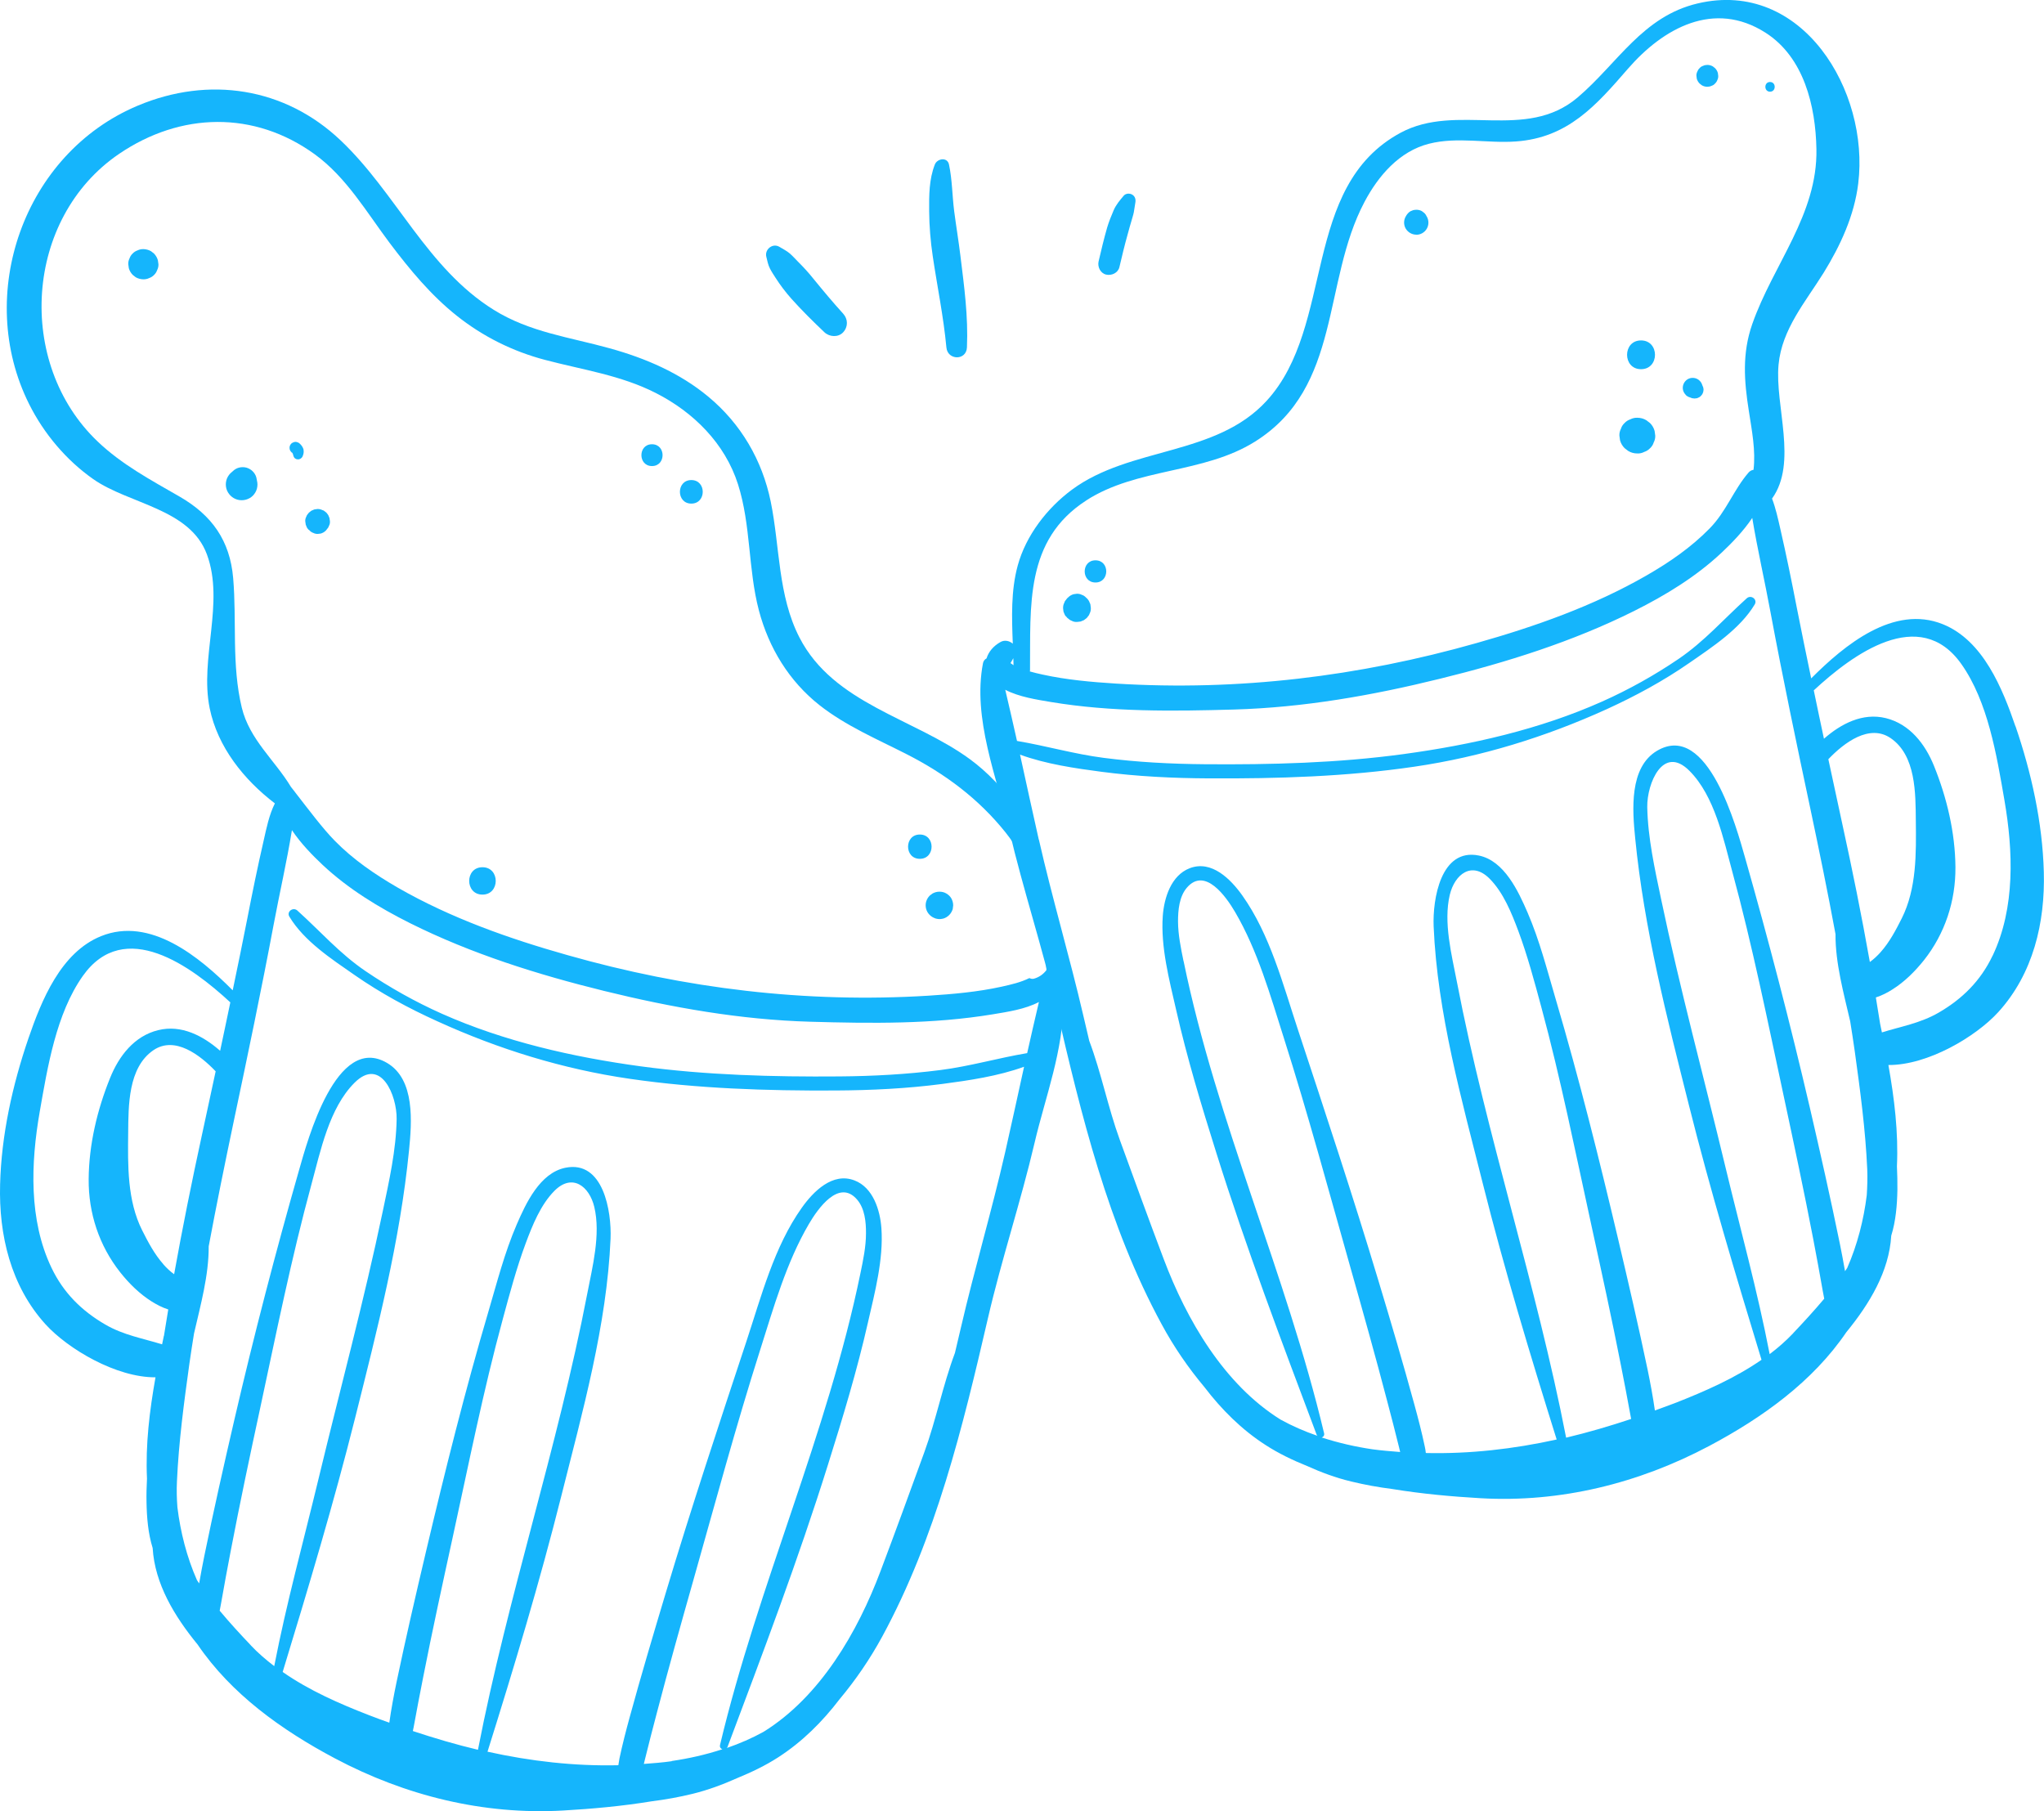 <svg width="79" height="70" viewBox="0 0 79 70" fill="none" xmlns="http://www.w3.org/2000/svg">
<g clip-path="url(#clip0_2690_2131)">
<path d="M77.898 28.076C77.395 26.611 76.65 24.755 75.091 24.126C73.192 23.36 71.292 24.927 70.002 26.219C69.815 25.309 69.623 24.398 69.446 23.488C69.248 22.464 69.039 21.441 68.805 20.424C68.72 20.05 68.631 19.644 68.489 19.27C69.489 17.88 68.592 15.684 68.741 14.093C68.868 12.723 69.786 11.664 70.481 10.546C71.133 9.49 71.668 8.333 71.82 7.094C72.26 3.519 69.655 -0.826 65.608 0.134C63.489 0.635 62.529 2.439 60.984 3.759C58.964 5.485 56.317 3.953 54.13 5.132C50.268 7.218 51.611 12.593 48.956 15.49C46.993 17.636 43.694 17.255 41.433 18.924C40.469 19.637 39.654 20.692 39.335 21.857C39.069 22.831 39.105 23.862 39.144 24.878C39.02 24.769 38.832 24.723 38.673 24.811C38.393 24.966 38.205 25.196 38.13 25.446C38.063 25.482 38.01 25.542 37.992 25.633C37.581 27.769 38.527 30.038 39.009 32.099C39.544 34.383 40.288 36.609 40.816 38.896C41.791 43.103 42.822 47.36 44.899 51.185C45.37 52.057 45.926 52.865 46.547 53.606C47.213 54.478 47.989 55.255 48.917 55.851C49.413 56.172 49.956 56.434 50.516 56.659C51.058 56.903 51.621 57.115 52.224 57.259C52.748 57.386 53.276 57.482 53.808 57.549C54.963 57.739 56.129 57.842 57.224 57.905C60.314 58.082 63.333 57.33 66.051 55.89C68.114 54.796 70.063 53.398 71.36 51.489C72.256 50.395 73.015 49.138 73.096 47.758C73.273 47.194 73.323 46.573 73.334 45.987C73.337 45.683 73.33 45.38 73.316 45.076C73.376 43.767 73.217 42.458 72.986 41.162C74.507 41.173 76.367 40.068 77.235 39.115C78.582 37.633 79.046 35.66 78.993 33.705C78.943 31.796 78.514 29.865 77.898 28.065V28.076ZM45.742 37.142C45.639 36.641 45.533 36.126 45.53 35.614C45.53 35.177 45.576 34.654 45.873 34.308C46.572 33.493 47.39 34.658 47.737 35.251C48.609 36.74 49.098 38.473 49.619 40.114C50.555 43.054 51.359 46.04 52.199 49.008C52.684 50.72 53.166 52.435 53.616 54.157C53.772 54.75 53.928 55.346 54.074 55.943C54.088 56.003 54.102 56.059 54.116 56.119C53.758 56.091 53.4 56.063 53.042 56.014C52.39 55.918 51.728 55.767 51.083 55.558C51.146 55.537 51.196 55.481 51.175 55.392C49.708 49.23 47.022 43.364 45.746 37.149L45.742 37.142ZM60.53 55.565C59.382 49.647 57.451 43.883 56.31 37.954C56.108 36.906 55.782 35.653 56.033 34.587C56.225 33.786 56.884 33.271 57.571 33.959C58.106 34.495 58.425 35.293 58.684 35.985C59.038 36.938 59.304 37.933 59.57 38.918C60.325 41.702 60.892 44.547 61.508 47.363C61.902 49.163 62.295 50.963 62.649 52.77C62.773 53.409 62.901 54.048 63.014 54.687C63.021 54.729 63.032 54.785 63.043 54.842C62.217 55.117 61.377 55.364 60.53 55.565ZM69.308 51.528C69.025 51.824 68.72 52.093 68.397 52.336C67.926 49.897 67.263 47.501 66.682 45.083C65.856 41.642 64.928 38.215 64.201 34.749C63.957 33.585 63.688 32.381 63.666 31.189C63.652 30.285 64.276 28.767 65.296 29.791C66.275 30.772 66.608 32.424 66.959 33.712C67.734 36.564 68.319 39.468 68.939 42.359C69.333 44.201 69.726 46.04 70.081 47.889C70.208 48.556 70.332 49.223 70.449 49.894C70.463 49.975 70.484 50.081 70.506 50.194C70.102 50.674 69.687 51.125 69.304 51.528H69.308ZM72.27 37.185C71.952 35.392 71.59 33.602 71.2 31.824C71.02 30.998 70.842 30.172 70.665 29.343C71.268 28.711 72.246 27.966 73.071 28.527C74.056 29.198 74.035 30.673 74.046 31.718C74.06 32.978 74.081 34.337 73.504 35.491C73.273 35.95 73.029 36.415 72.685 36.8C72.561 36.941 72.423 37.068 72.27 37.181V37.185ZM41.982 19.341C43.956 18.07 46.511 18.317 48.506 17.068C51.869 14.961 51.097 10.899 52.738 7.803C53.269 6.798 54.084 5.845 55.232 5.555C56.331 5.276 57.483 5.548 58.595 5.467C60.601 5.322 61.685 4.08 62.922 2.654C64.287 1.084 66.246 -0.003 68.231 1.26C69.723 2.209 70.173 4.098 70.204 5.76C70.254 8.294 68.528 10.228 67.724 12.526C67.327 13.662 67.409 14.724 67.593 15.889C67.71 16.648 67.862 17.417 67.773 18.158C67.703 18.169 67.632 18.201 67.575 18.271C67.001 18.938 66.718 19.771 66.08 20.421C65.364 21.155 64.51 21.741 63.624 22.249C61.583 23.421 59.329 24.215 57.072 24.853C52.521 26.145 47.865 26.713 43.13 26.42C42.181 26.36 41.224 26.276 40.292 26.071C40.129 26.036 39.966 25.997 39.803 25.951C39.803 25.937 39.81 25.926 39.81 25.912C39.835 23.431 39.597 20.876 41.986 19.341H41.982ZM39.172 25.711C39.133 25.679 39.087 25.648 39.055 25.63C39.084 25.587 39.126 25.506 39.165 25.439C39.165 25.531 39.169 25.619 39.172 25.711ZM40.15 32.456C39.902 31.361 39.665 30.264 39.424 29.166C40.423 29.533 41.564 29.696 42.578 29.83C43.949 30.01 45.335 30.077 46.72 30.084C49.364 30.098 52.047 30.017 54.665 29.632C57.245 29.254 59.733 28.485 62.1 27.409C63.213 26.9 64.29 26.318 65.296 25.619C66.186 25.002 67.253 24.306 67.82 23.36C67.936 23.163 67.674 22.976 67.511 23.124C66.622 23.925 65.878 24.786 64.875 25.468C63.946 26.099 62.954 26.653 61.926 27.112C59.51 28.192 56.866 28.788 54.247 29.145C51.713 29.491 49.112 29.558 46.561 29.537C45.253 29.526 43.949 29.459 42.652 29.29C41.522 29.145 40.423 28.824 39.307 28.637C39.162 27.977 39.006 27.32 38.853 26.66C39.392 26.939 40.076 27.041 40.622 27.133C42.953 27.521 45.342 27.49 47.695 27.423C50.392 27.345 53.039 26.879 55.654 26.233C58.223 25.602 60.785 24.8 63.156 23.615C64.372 23.008 65.552 22.288 66.544 21.356C66.916 21.006 67.377 20.537 67.724 20.018C67.926 21.236 68.206 22.45 68.429 23.66C68.904 26.205 69.436 28.743 69.974 31.277C70.314 32.883 70.644 34.492 70.942 36.105C70.934 37.22 71.257 38.381 71.509 39.472C71.569 39.86 71.633 40.245 71.686 40.633C71.895 42.14 72.1 43.664 72.168 45.186C72.182 45.528 72.171 45.86 72.15 46.191C72.033 47.144 71.785 48.115 71.395 49.004C71.367 49.047 71.338 49.089 71.31 49.131C71.246 48.768 71.179 48.404 71.112 48.08C70.75 46.312 70.353 44.55 69.946 42.793C69.191 39.553 68.355 36.341 67.444 33.14C67.121 32.014 66.012 27.864 64.049 29.014C62.958 29.657 63.092 31.319 63.199 32.392C63.542 35.886 64.425 39.331 65.279 42.726C66.108 46.029 67.09 49.301 68.082 52.555C67.058 53.264 65.892 53.776 64.737 54.228C64.481 54.327 64.219 54.418 63.961 54.514C63.886 53.984 63.78 53.423 63.681 52.943C63.326 51.252 62.936 49.566 62.539 47.886C61.806 44.783 61.033 41.685 60.13 38.625C59.797 37.495 59.506 36.348 59.038 35.265C58.684 34.45 58.142 33.267 57.157 33.066C55.682 32.766 55.367 34.76 55.41 35.805C55.551 39.151 56.497 42.51 57.309 45.74C58.145 49.068 59.141 52.364 60.165 55.636C58.503 56.003 56.809 56.197 55.108 56.158C55.098 56.066 55.084 55.975 55.066 55.901C54.952 55.361 54.814 54.828 54.669 54.298C54.23 52.692 53.758 51.094 53.276 49.498C52.295 46.237 51.224 43.008 50.158 39.775C49.584 38.039 49.084 36.115 48.017 34.612C47.574 33.987 46.83 33.228 45.98 33.557C45.26 33.835 44.991 34.707 44.941 35.402C44.856 36.602 45.193 37.877 45.459 39.038C45.88 40.894 46.433 42.719 47.004 44.536C48.159 48.224 49.534 51.845 50.891 55.459C50.898 55.477 50.913 55.484 50.923 55.495C50.427 55.325 49.949 55.117 49.495 54.867C47.301 53.501 45.859 51.002 44.977 48.662C44.399 47.134 43.839 45.588 43.279 44.053C42.822 42.796 42.567 41.473 42.099 40.227C42.025 39.906 41.947 39.585 41.873 39.264C41.344 36.984 40.671 34.735 40.154 32.456H40.15ZM77.012 36.938C76.551 37.905 75.853 38.6 74.932 39.136C74.227 39.546 73.468 39.673 72.735 39.902C72.713 39.793 72.689 39.684 72.667 39.574C72.614 39.232 72.558 38.893 72.501 38.551C72.731 38.477 72.958 38.36 73.139 38.243C73.61 37.947 74.01 37.548 74.358 37.114C75.173 36.084 75.587 34.827 75.577 33.511C75.566 32.18 75.247 30.832 74.748 29.6C74.407 28.757 73.812 27.984 72.887 27.755C71.994 27.536 71.158 27.97 70.495 28.552C70.36 27.931 70.233 27.306 70.102 26.682C71.601 25.291 74.191 23.385 75.804 25.662C76.835 27.119 77.171 29.194 77.469 30.917C77.809 32.883 77.894 35.085 77.016 36.934L77.012 36.938Z" fill="#15B5FC"/>
<path d="M62.791 17.322C62.837 17.357 62.883 17.392 62.933 17.431C63.039 17.495 63.156 17.526 63.284 17.526C63.379 17.53 63.468 17.509 63.55 17.466C63.635 17.438 63.709 17.392 63.773 17.325C63.84 17.262 63.89 17.188 63.914 17.103C63.957 17.022 63.978 16.933 63.975 16.838C63.968 16.778 63.957 16.715 63.95 16.655C63.918 16.538 63.858 16.436 63.773 16.351C63.727 16.316 63.681 16.28 63.631 16.242C63.525 16.178 63.408 16.146 63.28 16.146C63.184 16.143 63.096 16.164 63.014 16.206C62.929 16.235 62.855 16.28 62.791 16.348C62.724 16.411 62.674 16.485 62.649 16.57C62.607 16.651 62.586 16.739 62.589 16.835C62.596 16.895 62.607 16.958 62.614 17.018C62.646 17.135 62.706 17.237 62.791 17.322Z" fill="#15B5FC"/>
<path d="M63.425 14.269C64.145 14.269 64.145 13.157 63.425 13.157C62.706 13.157 62.706 14.269 63.425 14.269Z" fill="#15B5FC"/>
<path d="M65.148 15.261C65.194 15.306 65.25 15.342 65.318 15.36C65.332 15.367 65.35 15.374 65.364 15.377C65.371 15.377 65.378 15.384 65.389 15.388C65.392 15.388 65.396 15.388 65.403 15.391C65.435 15.395 65.463 15.398 65.495 15.402C65.527 15.398 65.555 15.395 65.587 15.391C65.601 15.388 65.615 15.381 65.63 15.374C65.672 15.36 65.708 15.335 65.739 15.303C65.757 15.282 65.775 15.257 65.793 15.236C65.807 15.211 65.817 15.183 65.828 15.155C65.832 15.141 65.835 15.123 65.835 15.109C65.846 15.063 65.842 15.017 65.828 14.971C65.828 14.968 65.828 14.964 65.825 14.961C65.825 14.954 65.817 14.947 65.814 14.936C65.807 14.918 65.8 14.904 65.793 14.887C65.775 14.823 65.743 14.767 65.693 14.717C65.647 14.671 65.591 14.636 65.523 14.618C65.392 14.583 65.247 14.618 65.151 14.717C65.055 14.816 65.016 14.957 65.052 15.088C65.07 15.151 65.102 15.208 65.151 15.257L65.148 15.261Z" fill="#15B5FC"/>
<path d="M41.206 23.826C41.231 23.865 41.263 23.897 41.302 23.922C41.334 23.954 41.376 23.978 41.419 23.992C41.483 24.028 41.553 24.042 41.624 24.038C41.67 24.031 41.72 24.024 41.766 24.021C41.809 24.003 41.851 23.985 41.894 23.968C41.929 23.939 41.965 23.911 42.004 23.883C42.032 23.848 42.06 23.812 42.089 23.774C42.106 23.731 42.124 23.689 42.142 23.647C42.163 23.576 42.167 23.505 42.152 23.431C42.152 23.382 42.142 23.34 42.117 23.297C42.096 23.23 42.057 23.174 42.007 23.124C41.993 23.114 41.982 23.099 41.968 23.089C41.926 23.043 41.873 23.008 41.812 22.99C41.755 22.958 41.692 22.948 41.624 22.948L41.497 22.965C41.415 22.987 41.344 23.029 41.284 23.089C41.27 23.099 41.259 23.114 41.245 23.124C41.217 23.16 41.188 23.195 41.16 23.234C41.142 23.276 41.125 23.318 41.107 23.361C41.086 23.431 41.082 23.502 41.096 23.576C41.096 23.625 41.111 23.668 41.132 23.71C41.146 23.756 41.167 23.795 41.203 23.826H41.206Z" fill="#15B5FC"/>
<path d="M42.34 22.513C42.893 22.513 42.897 21.656 42.34 21.656C41.784 21.656 41.784 22.513 42.34 22.513Z" fill="#15B5FC"/>
<path d="M54.736 9.074C54.903 9.074 55.059 8.986 55.144 8.841C55.229 8.696 55.229 8.513 55.144 8.368L55.126 8.34C55.126 8.34 55.119 8.329 55.119 8.326C55.119 8.326 55.119 8.326 55.119 8.322C55.091 8.273 55.055 8.23 55.005 8.199C54.963 8.16 54.913 8.135 54.857 8.121C54.818 8.11 54.779 8.107 54.74 8.107C54.701 8.107 54.662 8.114 54.623 8.121C54.587 8.135 54.552 8.149 54.517 8.163C54.453 8.199 54.396 8.262 54.357 8.322C54.357 8.326 54.35 8.333 54.35 8.336C54.343 8.347 54.339 8.354 54.332 8.365C54.247 8.509 54.247 8.693 54.332 8.838C54.417 8.979 54.573 9.07 54.74 9.07L54.736 9.074Z" fill="#15B5FC"/>
<path d="M65.69 3.229C65.718 3.25 65.747 3.272 65.775 3.296C65.842 3.335 65.913 3.353 65.987 3.353C66.044 3.353 66.101 3.342 66.151 3.317C66.204 3.3 66.25 3.272 66.285 3.229C66.328 3.19 66.356 3.145 66.374 3.095C66.399 3.046 66.413 2.989 66.409 2.933C66.406 2.894 66.399 2.859 66.395 2.82C66.374 2.749 66.338 2.686 66.285 2.633C66.257 2.612 66.228 2.59 66.2 2.566C66.133 2.527 66.062 2.509 65.987 2.509C65.931 2.509 65.874 2.52 65.825 2.545C65.771 2.562 65.725 2.59 65.69 2.633C65.647 2.672 65.619 2.718 65.601 2.767C65.576 2.816 65.562 2.873 65.566 2.929C65.569 2.968 65.576 3.003 65.58 3.042C65.601 3.113 65.637 3.176 65.69 3.229Z" fill="#15B5FC"/>
<path d="M68.411 3.544C68.652 3.544 68.652 3.169 68.411 3.169C68.171 3.169 68.171 3.544 68.411 3.544Z" fill="#15B5FC"/>
<path d="M36.171 35.505C36.171 35.505 36.178 35.505 36.181 35.505C36.281 35.529 36.344 35.529 36.444 35.505C36.444 35.505 36.444 35.505 36.447 35.505C36.447 35.505 36.447 35.505 36.451 35.505C36.539 35.48 36.617 35.434 36.685 35.367C36.752 35.3 36.794 35.222 36.823 35.134C36.83 35.088 36.837 35.039 36.84 34.993C36.84 34.898 36.816 34.809 36.77 34.724C36.724 34.643 36.66 34.583 36.578 34.534C36.497 34.485 36.405 34.463 36.309 34.463C36.213 34.463 36.125 34.488 36.04 34.534C36.004 34.562 35.969 34.59 35.933 34.615C35.866 34.682 35.823 34.76 35.795 34.848C35.77 34.943 35.77 35.035 35.795 35.13C35.82 35.219 35.866 35.296 35.933 35.363C36.001 35.43 36.079 35.473 36.167 35.501L36.171 35.505Z" fill="#15B5FC"/>
<path d="M40.469 36.391C40.405 36.154 40.345 35.921 40.285 35.685C40.373 36.274 40.423 36.878 40.444 37.495C40.32 37.658 40.154 37.774 39.955 37.827C39.895 37.841 39.838 37.827 39.785 37.802C39.452 37.968 39.077 38.053 38.715 38.134C37.783 38.339 36.826 38.423 35.877 38.483C31.139 38.776 26.486 38.208 21.936 36.916C19.675 36.278 17.424 35.483 15.383 34.312C14.497 33.8 13.643 33.218 12.928 32.484C12.467 32.014 11.914 31.273 11.425 30.645C11.414 30.631 11.407 30.617 11.393 30.602C11.34 30.535 11.294 30.475 11.244 30.412C10.62 29.378 9.646 28.587 9.345 27.349C8.948 25.704 9.153 24.006 9.012 22.344C8.888 20.893 8.19 19.912 6.939 19.192C5.826 18.55 4.71 17.957 3.771 17.061C0.602 14.04 0.939 8.439 4.603 5.947C6.981 4.33 9.827 4.27 12.162 5.961C13.388 6.85 14.171 8.206 15.064 9.395C15.833 10.415 16.652 11.407 17.655 12.204C18.661 13.005 19.817 13.581 21.064 13.909C22.517 14.294 23.991 14.498 25.348 15.19C26.805 15.931 28.02 17.138 28.523 18.716C29.027 20.297 28.91 21.995 29.331 23.593C29.714 25.04 30.497 26.328 31.677 27.257C32.698 28.058 33.892 28.563 35.04 29.148C36.525 29.904 37.819 30.867 38.864 32.173C39.307 32.731 39.622 33.32 39.856 33.938C39.644 33.034 39.452 32.124 39.289 31.206C38.775 30.483 38.169 29.844 37.492 29.346C35.317 27.751 32.219 27.207 30.898 24.638C30.061 23.008 30.146 21.14 29.788 19.386C29.459 17.784 28.637 16.376 27.372 15.328C26.266 14.41 24.941 13.842 23.562 13.461C22.014 13.03 20.476 12.843 19.083 11.975C16.507 10.373 15.312 7.461 13.168 5.428C11.01 3.378 8.069 2.929 5.326 4.083C0.914 5.933 -0.989 11.393 1.127 15.621C1.694 16.757 2.562 17.788 3.604 18.518C4.99 19.489 7.343 19.651 7.998 21.43C8.686 23.297 7.711 25.45 8.104 27.373C8.413 28.873 9.423 30.133 10.624 31.051C10.401 31.492 10.298 32.011 10.192 32.48C9.958 33.496 9.749 34.52 9.55 35.544C9.373 36.458 9.182 37.365 8.994 38.275C7.708 36.983 5.808 35.413 3.905 36.182C2.349 36.81 1.602 38.667 1.099 40.132C0.482 41.935 0.053 43.869 0.004 45.775C-0.05 47.73 0.415 49.703 1.761 51.185C2.629 52.138 4.493 53.243 6.01 53.232C5.78 54.528 5.62 55.837 5.681 57.146C5.666 57.45 5.656 57.753 5.663 58.057C5.673 58.643 5.723 59.264 5.9 59.829C5.982 61.209 6.74 62.465 7.637 63.559C8.934 65.468 10.883 66.866 12.945 67.96C15.663 69.403 18.683 70.152 21.773 69.975C22.868 69.912 24.034 69.809 25.189 69.619C25.72 69.552 26.252 69.457 26.773 69.329C27.375 69.181 27.939 68.969 28.484 68.726C29.044 68.496 29.583 68.239 30.079 67.918C31.008 67.318 31.784 66.545 32.45 65.673C33.07 64.932 33.623 64.124 34.098 63.252C36.174 59.426 37.206 55.166 38.18 50.963C38.708 48.676 39.452 46.449 39.987 44.166C40.391 42.433 41.118 40.552 41.093 38.723C40.887 37.947 40.678 37.167 40.469 36.391ZM6.333 51.63C6.311 51.739 6.287 51.849 6.265 51.958C5.528 51.729 4.77 51.602 4.068 51.192C3.147 50.656 2.449 49.961 1.988 48.994C1.106 47.148 1.191 44.942 1.534 42.976C1.836 41.254 2.169 39.179 3.2 37.721C4.812 35.445 7.399 37.35 8.902 38.741C8.771 39.366 8.643 39.987 8.508 40.612C7.842 40.029 7.009 39.595 6.116 39.814C5.188 40.04 4.596 40.816 4.256 41.66C3.756 42.895 3.437 44.24 3.427 45.57C3.416 46.887 3.831 48.143 4.646 49.174C4.99 49.608 5.394 50.007 5.865 50.303C6.046 50.416 6.269 50.536 6.503 50.61C6.446 50.952 6.389 51.291 6.336 51.634L6.333 51.63ZM6.315 48.863C5.971 48.475 5.727 48.013 5.496 47.554C4.915 46.4 4.94 45.041 4.954 43.781C4.965 42.736 4.947 41.261 5.929 40.59C6.758 40.026 7.732 40.774 8.335 41.406C8.158 42.231 7.98 43.061 7.8 43.887C7.413 45.666 7.052 47.455 6.73 49.248C6.577 49.138 6.439 49.008 6.315 48.867V48.863ZM9.692 63.587C9.309 63.185 8.891 62.733 8.491 62.253C8.512 62.14 8.533 62.034 8.547 61.953C8.664 61.283 8.788 60.616 8.916 59.949C9.27 58.099 9.66 56.257 10.057 54.418C10.677 51.531 11.262 48.623 12.038 45.771C12.389 44.483 12.722 42.828 13.7 41.85C14.721 40.827 15.344 42.344 15.33 43.248C15.312 44.441 15.04 45.644 14.795 46.809C14.069 50.275 13.144 53.698 12.314 57.143C11.733 59.56 11.071 61.957 10.599 64.395C10.277 64.148 9.968 63.884 9.689 63.587H9.692ZM15.957 66.901C15.968 66.845 15.979 66.788 15.989 66.746C16.103 66.107 16.23 65.468 16.354 64.83C16.709 63.023 17.102 61.223 17.495 59.423C18.112 56.606 18.675 53.762 19.434 50.977C19.7 49.996 19.965 49.001 20.32 48.048C20.578 47.356 20.897 46.558 21.432 46.022C22.12 45.334 22.779 45.849 22.97 46.65C23.222 47.716 22.896 48.969 22.694 50.017C21.553 55.943 19.622 61.71 18.473 67.628C17.626 67.427 16.79 67.18 15.961 66.905L15.957 66.901ZM25.958 68.07C25.6 68.122 25.242 68.147 24.884 68.175C24.898 68.115 24.912 68.059 24.927 67.999C25.072 67.402 25.228 66.809 25.384 66.213C25.834 64.491 26.316 62.776 26.801 61.064C27.641 58.096 28.445 55.11 29.381 52.17C29.902 50.529 30.391 48.796 31.263 47.307C31.61 46.714 32.428 45.549 33.127 46.364C33.424 46.71 33.474 47.233 33.47 47.67C33.47 48.182 33.361 48.701 33.258 49.198C31.982 55.417 29.296 61.279 27.829 67.441C27.808 67.529 27.857 67.586 27.921 67.607C27.276 67.819 26.613 67.967 25.961 68.062L25.958 68.07ZM39.697 40.703C38.58 40.89 37.482 41.212 36.351 41.356C35.054 41.522 33.747 41.593 32.443 41.603C29.888 41.624 27.287 41.554 24.756 41.212C22.141 40.855 19.494 40.255 17.077 39.179C16.049 38.72 15.061 38.166 14.129 37.534C13.126 36.853 12.382 35.992 11.492 35.191C11.329 35.046 11.067 35.233 11.184 35.427C11.751 36.373 12.818 37.068 13.707 37.686C14.713 38.385 15.787 38.967 16.904 39.472C19.271 40.552 21.762 41.321 24.338 41.695C26.953 42.076 29.64 42.161 32.283 42.147C33.669 42.14 35.051 42.073 36.426 41.893C37.443 41.759 38.58 41.593 39.58 41.229C39.339 42.327 39.101 43.424 38.853 44.519C38.332 46.802 37.663 49.047 37.135 51.327C37.06 51.648 36.982 51.969 36.908 52.29C36.44 53.539 36.185 54.863 35.728 56.119C35.168 57.658 34.608 59.2 34.03 60.728C33.148 63.072 31.706 65.571 29.512 66.933C29.058 67.184 28.576 67.392 28.084 67.561C28.095 67.547 28.109 67.544 28.116 67.526C29.473 63.912 30.848 60.291 32.003 56.603C32.574 54.785 33.127 52.964 33.548 51.104C33.814 49.943 34.151 48.672 34.066 47.469C34.016 46.774 33.747 45.898 33.027 45.623C32.177 45.295 31.433 46.054 30.99 46.678C29.92 48.182 29.424 50.105 28.849 51.842C27.779 55.075 26.709 58.304 25.731 61.565C25.253 63.16 24.778 64.755 24.338 66.365C24.193 66.894 24.055 67.427 23.941 67.967C23.927 68.041 23.913 68.133 23.899 68.225C22.198 68.264 20.504 68.07 18.842 67.702C19.87 64.427 20.862 61.134 21.698 57.806C22.51 54.577 23.456 51.217 23.598 47.871C23.64 46.83 23.325 44.833 21.851 45.133C20.865 45.334 20.323 46.513 19.969 47.331C19.501 48.415 19.21 49.562 18.877 50.691C17.974 53.751 17.201 56.85 16.468 59.952C16.071 61.636 15.681 63.319 15.327 65.01C15.227 65.49 15.121 66.051 15.047 66.58C14.788 66.485 14.526 66.397 14.271 66.294C13.115 65.846 11.949 65.334 10.925 64.621C11.918 61.364 12.899 58.096 13.728 54.792C14.579 51.397 15.465 47.949 15.809 44.459C15.915 43.386 16.053 41.72 14.958 41.081C12.998 39.93 11.886 44.081 11.563 45.207C10.649 48.404 9.813 51.619 9.061 54.859C8.654 56.617 8.257 58.378 7.895 60.146C7.828 60.474 7.761 60.834 7.697 61.198C7.669 61.156 7.64 61.113 7.612 61.071C7.219 60.181 6.974 59.211 6.857 58.258C6.832 57.926 6.822 57.591 6.839 57.252C6.907 55.731 7.112 54.206 7.321 52.699C7.374 52.311 7.438 51.926 7.499 51.538C7.75 50.448 8.073 49.287 8.066 48.171C8.367 46.558 8.696 44.949 9.033 43.343C9.568 40.809 10.1 38.275 10.578 35.727C10.805 34.517 11.085 33.306 11.283 32.085C11.627 32.6 12.088 33.069 12.463 33.422C13.456 34.354 14.639 35.074 15.851 35.681C18.222 36.864 20.784 37.668 23.353 38.3C25.968 38.942 28.616 39.412 31.312 39.489C33.665 39.556 36.054 39.588 38.386 39.2C38.935 39.108 39.619 39.009 40.154 38.727C40.001 39.383 39.846 40.043 39.7 40.703H39.697Z" fill="#15B5FC"/>
<path d="M9.908 18.455C9.883 18.363 9.834 18.282 9.766 18.215C9.699 18.148 9.618 18.102 9.525 18.074C9.43 18.049 9.331 18.049 9.235 18.074C9.143 18.098 9.061 18.148 8.994 18.215L8.905 18.293C8.831 18.37 8.778 18.458 8.749 18.561C8.721 18.67 8.721 18.776 8.749 18.885C8.806 19.09 8.973 19.256 9.178 19.312C9.387 19.369 9.618 19.312 9.774 19.157C9.848 19.08 9.901 18.991 9.929 18.889C9.958 18.78 9.958 18.674 9.929 18.564L9.908 18.455Z" fill="#15B5FC"/>
<path d="M11.29 17.491C11.29 17.491 11.308 17.516 11.312 17.53C11.308 17.523 11.305 17.512 11.301 17.505C11.308 17.526 11.315 17.544 11.326 17.562C11.326 17.562 11.326 17.565 11.326 17.569C11.329 17.586 11.336 17.601 11.34 17.618C11.347 17.632 11.354 17.646 11.358 17.664C11.368 17.678 11.379 17.689 11.386 17.703C11.4 17.713 11.411 17.724 11.425 17.731C11.446 17.745 11.471 17.752 11.496 17.752C11.514 17.756 11.528 17.756 11.545 17.752C11.563 17.752 11.577 17.749 11.591 17.738C11.606 17.735 11.62 17.724 11.634 17.713C11.655 17.699 11.669 17.682 11.684 17.66C11.701 17.625 11.719 17.586 11.726 17.547C11.733 17.519 11.737 17.488 11.737 17.459C11.737 17.452 11.737 17.449 11.737 17.442V17.435C11.737 17.413 11.73 17.396 11.73 17.375C11.73 17.375 11.73 17.367 11.73 17.364C11.716 17.325 11.698 17.283 11.673 17.247C11.648 17.212 11.62 17.173 11.584 17.145C11.563 17.124 11.538 17.106 11.51 17.099C11.482 17.085 11.453 17.078 11.421 17.078C11.389 17.078 11.361 17.085 11.333 17.099C11.305 17.11 11.28 17.124 11.258 17.145C11.219 17.188 11.188 17.244 11.191 17.308C11.191 17.367 11.212 17.427 11.258 17.47C11.265 17.477 11.273 17.484 11.28 17.495L11.29 17.491ZM11.301 17.502L11.29 17.477C11.29 17.477 11.297 17.495 11.301 17.502Z" fill="#15B5FC"/>
<path d="M11.946 20.481C11.946 20.481 11.96 20.495 11.967 20.505C12.006 20.548 12.056 20.579 12.109 20.597C12.162 20.625 12.219 20.636 12.279 20.636C12.318 20.632 12.357 20.625 12.396 20.622C12.47 20.601 12.538 20.562 12.591 20.509C12.598 20.502 12.605 20.495 12.612 20.484L12.686 20.389C12.704 20.35 12.718 20.315 12.736 20.276C12.757 20.212 12.757 20.149 12.743 20.085C12.743 20.043 12.732 20.004 12.711 19.965C12.701 19.927 12.679 19.891 12.651 19.859C12.63 19.824 12.601 19.796 12.566 19.775C12.538 19.747 12.502 19.725 12.46 19.715C12.403 19.686 12.343 19.672 12.275 19.672C12.233 19.679 12.19 19.683 12.148 19.69C12.109 19.708 12.073 19.722 12.034 19.739C12.002 19.764 11.971 19.789 11.939 19.814C11.914 19.845 11.889 19.877 11.864 19.909C11.847 19.948 11.832 19.983 11.815 20.022C11.793 20.085 11.793 20.149 11.808 20.212C11.808 20.255 11.818 20.294 11.839 20.332C11.857 20.392 11.893 20.442 11.939 20.484L11.946 20.481Z" fill="#15B5FC"/>
<path d="M5.954 9.801C5.915 9.769 5.876 9.741 5.837 9.709C5.744 9.656 5.645 9.631 5.542 9.628C5.461 9.628 5.387 9.642 5.316 9.677C5.245 9.702 5.181 9.741 5.128 9.797C5.071 9.85 5.032 9.914 5.007 9.984C4.972 10.055 4.954 10.129 4.958 10.21L4.979 10.366C5.007 10.464 5.057 10.549 5.128 10.623C5.167 10.655 5.206 10.683 5.245 10.715C5.337 10.768 5.436 10.793 5.539 10.796C5.62 10.796 5.695 10.782 5.766 10.747C5.837 10.722 5.9 10.683 5.954 10.627C6.01 10.574 6.049 10.51 6.074 10.44C6.109 10.369 6.127 10.295 6.124 10.214C6.117 10.161 6.109 10.111 6.102 10.059C6.074 9.96 6.024 9.875 5.954 9.801Z" fill="#15B5FC"/>
<path d="M25.199 18.013C25.745 18.013 25.745 17.17 25.199 17.17C24.654 17.17 24.654 18.013 25.199 18.013Z" fill="#15B5FC"/>
<path d="M26.72 19.464C27.308 19.464 27.308 18.554 26.72 18.554C26.131 18.554 26.131 19.464 26.72 19.464Z" fill="#15B5FC"/>
<path d="M35.551 33.193C36.157 33.193 36.157 32.254 35.551 32.254C34.945 32.254 34.945 33.193 35.551 33.193Z" fill="#15B5FC"/>
<path d="M18.647 34.576C19.331 34.576 19.331 33.518 18.647 33.518C17.963 33.518 17.963 34.576 18.647 34.576Z" fill="#15B5FC"/>
<path d="M37.372 13.429C37.425 12.233 37.266 11.075 37.12 9.889C37.05 9.314 36.954 8.739 36.879 8.163C36.801 7.556 36.805 6.953 36.678 6.356C36.614 6.06 36.224 6.124 36.132 6.356C35.905 6.935 35.908 7.549 35.912 8.163C35.916 8.742 35.965 9.328 36.05 9.9C36.224 11.075 36.468 12.247 36.578 13.429C36.624 13.93 37.347 13.944 37.372 13.429Z" fill="#15B5FC"/>
<path d="M43.265 10.323C43.364 9.903 43.464 9.48 43.581 9.067C43.637 8.865 43.69 8.664 43.751 8.467C43.786 8.347 43.822 8.237 43.836 8.114C43.846 8.04 43.864 7.923 43.882 7.824C43.903 7.704 43.868 7.584 43.758 7.521C43.662 7.464 43.51 7.471 43.432 7.563C43.283 7.74 43.138 7.909 43.045 8.121C42.95 8.343 42.858 8.569 42.79 8.798C42.666 9.229 42.563 9.663 42.461 10.101C42.411 10.312 42.528 10.56 42.751 10.613C42.964 10.662 43.212 10.549 43.265 10.323Z" fill="#15B5FC"/>
<path d="M32.588 12.123C32.184 11.678 31.801 11.219 31.422 10.754C31.241 10.528 31.043 10.312 30.837 10.108C30.735 10.005 30.635 9.892 30.526 9.797C30.405 9.695 30.26 9.621 30.122 9.539C29.859 9.384 29.547 9.642 29.618 9.924C29.657 10.079 29.686 10.242 29.76 10.383C29.824 10.507 29.902 10.623 29.976 10.739C30.157 11.022 30.366 11.297 30.589 11.548C30.993 11.999 31.426 12.426 31.865 12.843C32.06 13.026 32.397 13.048 32.588 12.843C32.783 12.631 32.779 12.335 32.588 12.123Z" fill="#15B5FC"/>
</g>
<defs>
<clipPath id="clip0_2690_2131">
<rect width="79" height="70" fill="white"/>
</clipPath>
</defs>
</svg>
